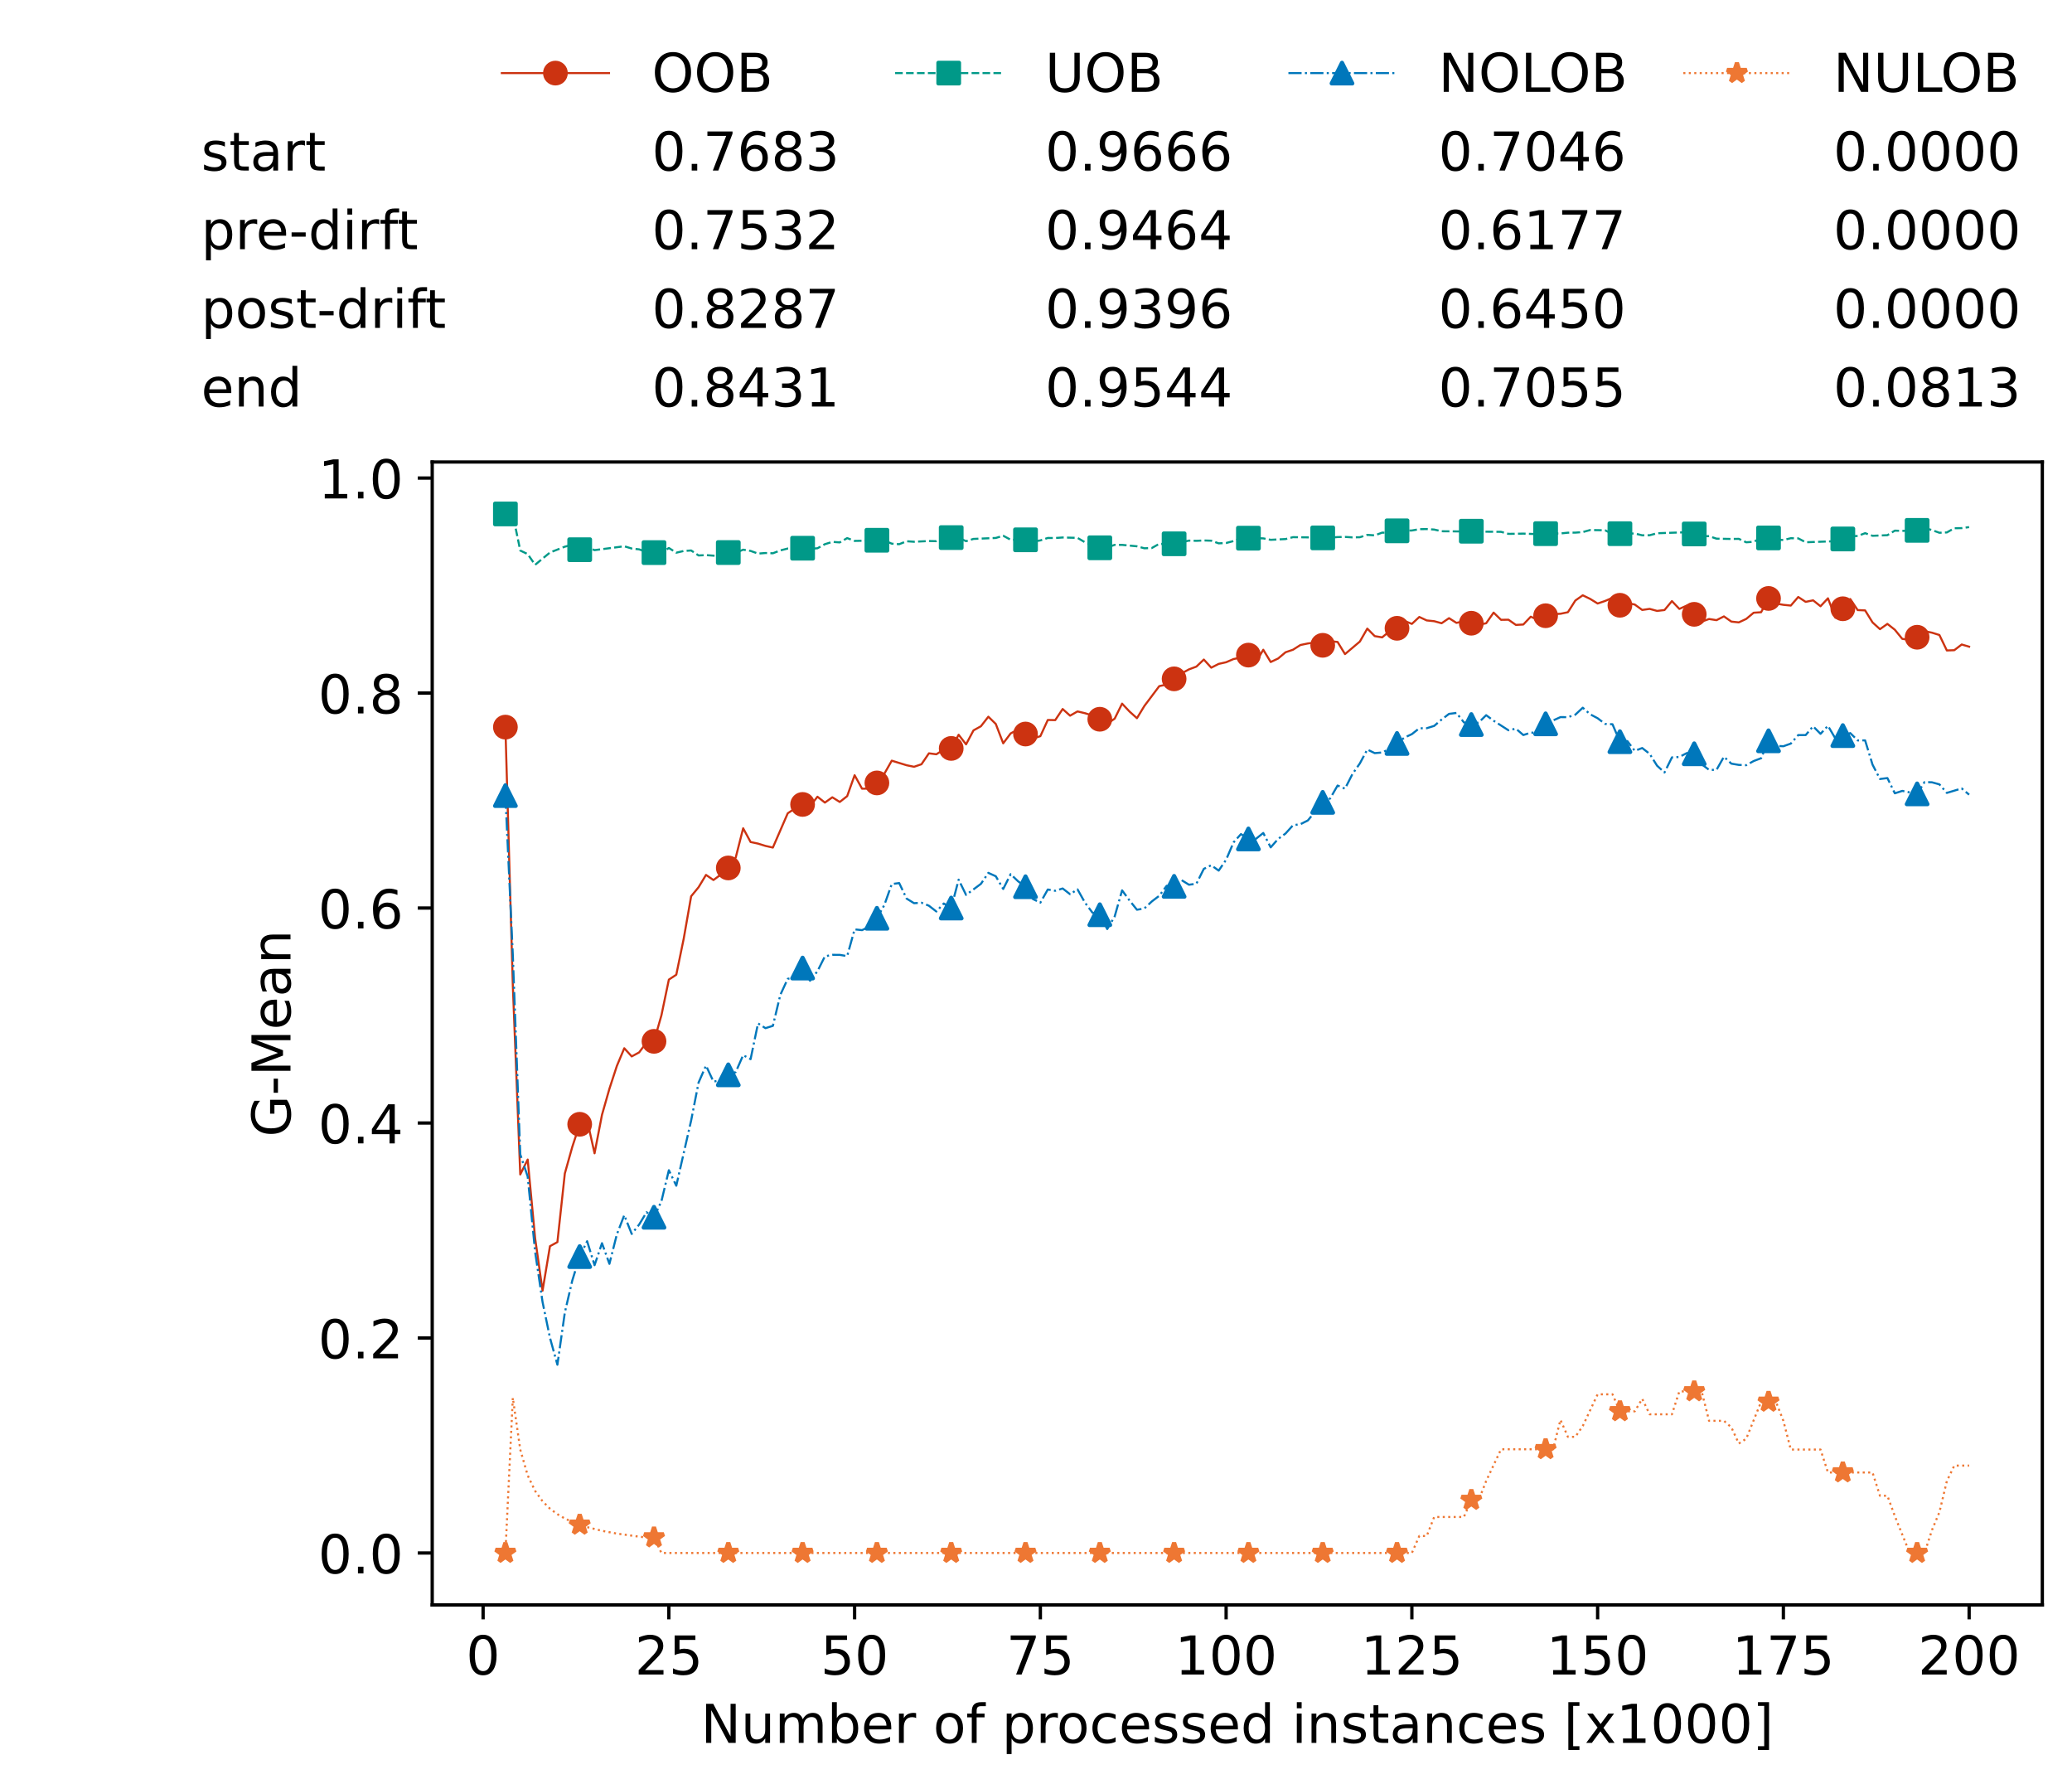<?xml version="1.0" encoding="utf-8" standalone="no"?>
<!DOCTYPE svg PUBLIC "-//W3C//DTD SVG 1.1//EN"
  "http://www.w3.org/Graphics/SVG/1.1/DTD/svg11.dtd">
<!-- Created with matplotlib (https://matplotlib.org/) -->
<svg height="432.615pt" version="1.1" viewBox="0 0 502.65 432.615" width="502.65pt" xmlns="http://www.w3.org/2000/svg" xmlns:xlink="http://www.w3.org/1999/xlink">
 <defs>
  <style type="text/css">*{stroke-linecap:butt;stroke-linejoin:round;}</style>
 </defs>
 <g id="figure_1">
  <g id="patch_1">
   <path d="M 0 432.615 
L 502.65 432.615 
L 502.65 0 
L 0 0 
z
" style="fill:#ffffff;"/>
  </g>
  <g id="axes_1">
   <g id="patch_2">
    <path d="M 104.85 389.252 
L 495.45 389.252 
L 495.45 112.052 
L 104.85 112.052 
z
" style="fill:#ffffff;"/>
   </g>
   <g id="matplotlib.axis_1">
    <g id="xtick_1">
     <g id="line2d_1">
      <defs>
       <path d="M 0 0 
L 0 3.5 
" id="m3e4ad1dd78" style="stroke:#000000;stroke-width:0.8;"/>
      </defs>
      <g>
       <use style="stroke:#000000;stroke-width:0.8;" x="117.197" xlink:href="#m3e4ad1dd78" y="389.252"/>
      </g>
     </g>
     <g id="text_1">
      <!-- 0 -->
      <g transform="translate(113.061 406.13)scale(0.13 -0.13)">
       <defs>
        <path d="M 31.781 66.406 
Q 24.172 66.406 20.328 58.906 
Q 16.5 51.422 16.5 36.375 
Q 16.5 21.391 20.328 13.891 
Q 24.172 6.391 31.781 6.391 
Q 39.453 6.391 43.281 13.891 
Q 47.125 21.391 47.125 36.375 
Q 47.125 51.422 43.281 58.906 
Q 39.453 66.406 31.781 66.406 
z
M 31.781 74.219 
Q 44.047 74.219 50.516 64.516 
Q 56.984 54.828 56.984 36.375 
Q 56.984 17.969 50.516 8.266 
Q 44.047 -1.422 31.781 -1.422 
Q 19.531 -1.422 13.062 8.266 
Q 6.594 17.969 6.594 36.375 
Q 6.594 54.828 13.062 64.516 
Q 19.531 74.219 31.781 74.219 
z
" id="DejaVuSans-48"/>
       </defs>
       <use xlink:href="#DejaVuSans-48"/>
      </g>
     </g>
    </g>
    <g id="xtick_2">
     <g id="line2d_2">
      <g>
       <use style="stroke:#000000;stroke-width:0.8;" x="162.259" xlink:href="#m3e4ad1dd78" y="389.252"/>
      </g>
     </g>
     <g id="text_2">
      <!-- 25 -->
      <g transform="translate(153.988 406.13)scale(0.13 -0.13)">
       <defs>
        <path d="M 19.188 8.297 
L 53.609 8.297 
L 53.609 0 
L 7.328 0 
L 7.328 8.297 
Q 12.938 14.109 22.625 23.891 
Q 32.328 33.688 34.812 36.531 
Q 39.547 41.844 41.422 45.531 
Q 43.312 49.219 43.312 52.781 
Q 43.312 58.594 39.234 62.25 
Q 35.156 65.922 28.609 65.922 
Q 23.969 65.922 18.812 64.312 
Q 13.672 62.703 7.812 59.422 
L 7.812 69.391 
Q 13.766 71.781 18.938 73 
Q 24.125 74.219 28.422 74.219 
Q 39.75 74.219 46.484 68.547 
Q 53.219 62.891 53.219 53.422 
Q 53.219 48.922 51.531 44.891 
Q 49.859 40.875 45.406 35.406 
Q 44.188 33.984 37.641 27.219 
Q 31.109 20.453 19.188 8.297 
z
" id="DejaVuSans-50"/>
        <path d="M 10.797 72.906 
L 49.516 72.906 
L 49.516 64.594 
L 19.828 64.594 
L 19.828 46.734 
Q 21.969 47.469 24.109 47.828 
Q 26.266 48.188 28.422 48.188 
Q 40.625 48.188 47.75 41.5 
Q 54.891 34.812 54.891 23.391 
Q 54.891 11.625 47.562 5.094 
Q 40.234 -1.422 26.906 -1.422 
Q 22.312 -1.422 17.547 -0.641 
Q 12.797 0.141 7.719 1.703 
L 7.719 11.625 
Q 12.109 9.234 16.797 8.062 
Q 21.484 6.891 26.703 6.891 
Q 35.156 6.891 40.078 11.328 
Q 45.016 15.766 45.016 23.391 
Q 45.016 31 40.078 35.438 
Q 35.156 39.891 26.703 39.891 
Q 22.75 39.891 18.812 39.016 
Q 14.891 38.141 10.797 36.281 
z
" id="DejaVuSans-53"/>
       </defs>
       <use xlink:href="#DejaVuSans-50"/>
       <use x="63.623" xlink:href="#DejaVuSans-53"/>
      </g>
     </g>
    </g>
    <g id="xtick_3">
     <g id="line2d_3">
      <g>
       <use style="stroke:#000000;stroke-width:0.8;" x="207.322" xlink:href="#m3e4ad1dd78" y="389.252"/>
      </g>
     </g>
     <g id="text_3">
      <!-- 50 -->
      <g transform="translate(199.05 406.13)scale(0.13 -0.13)">
       <use xlink:href="#DejaVuSans-53"/>
       <use x="63.623" xlink:href="#DejaVuSans-48"/>
      </g>
     </g>
    </g>
    <g id="xtick_4">
     <g id="line2d_4">
      <g>
       <use style="stroke:#000000;stroke-width:0.8;" x="252.384" xlink:href="#m3e4ad1dd78" y="389.252"/>
      </g>
     </g>
     <g id="text_4">
      <!-- 75 -->
      <g transform="translate(244.113 406.13)scale(0.13 -0.13)">
       <defs>
        <path d="M 8.203 72.906 
L 55.078 72.906 
L 55.078 68.703 
L 28.609 0 
L 18.312 0 
L 43.219 64.594 
L 8.203 64.594 
z
" id="DejaVuSans-55"/>
       </defs>
       <use xlink:href="#DejaVuSans-55"/>
       <use x="63.623" xlink:href="#DejaVuSans-53"/>
      </g>
     </g>
    </g>
    <g id="xtick_5">
     <g id="line2d_5">
      <g>
       <use style="stroke:#000000;stroke-width:0.8;" x="297.446" xlink:href="#m3e4ad1dd78" y="389.252"/>
      </g>
     </g>
     <g id="text_5">
      <!-- 100 -->
      <g transform="translate(285.039 406.13)scale(0.13 -0.13)">
       <defs>
        <path d="M 12.406 8.297 
L 28.516 8.297 
L 28.516 63.922 
L 10.984 60.406 
L 10.984 69.391 
L 28.422 72.906 
L 38.281 72.906 
L 38.281 8.297 
L 54.391 8.297 
L 54.391 0 
L 12.406 0 
z
" id="DejaVuSans-49"/>
       </defs>
       <use xlink:href="#DejaVuSans-49"/>
       <use x="63.623" xlink:href="#DejaVuSans-48"/>
       <use x="127.246" xlink:href="#DejaVuSans-48"/>
      </g>
     </g>
    </g>
    <g id="xtick_6">
     <g id="line2d_6">
      <g>
       <use style="stroke:#000000;stroke-width:0.8;" x="342.509" xlink:href="#m3e4ad1dd78" y="389.252"/>
      </g>
     </g>
     <g id="text_6">
      <!-- 125 -->
      <g transform="translate(330.102 406.13)scale(0.13 -0.13)">
       <use xlink:href="#DejaVuSans-49"/>
       <use x="63.623" xlink:href="#DejaVuSans-50"/>
       <use x="127.246" xlink:href="#DejaVuSans-53"/>
      </g>
     </g>
    </g>
    <g id="xtick_7">
     <g id="line2d_7">
      <g>
       <use style="stroke:#000000;stroke-width:0.8;" x="387.571" xlink:href="#m3e4ad1dd78" y="389.252"/>
      </g>
     </g>
     <g id="text_7">
      <!-- 150 -->
      <g transform="translate(375.164 406.13)scale(0.13 -0.13)">
       <use xlink:href="#DejaVuSans-49"/>
       <use x="63.623" xlink:href="#DejaVuSans-53"/>
       <use x="127.246" xlink:href="#DejaVuSans-48"/>
      </g>
     </g>
    </g>
    <g id="xtick_8">
     <g id="line2d_8">
      <g>
       <use style="stroke:#000000;stroke-width:0.8;" x="432.633" xlink:href="#m3e4ad1dd78" y="389.252"/>
      </g>
     </g>
     <g id="text_8">
      <!-- 175 -->
      <g transform="translate(420.226 406.13)scale(0.13 -0.13)">
       <use xlink:href="#DejaVuSans-49"/>
       <use x="63.623" xlink:href="#DejaVuSans-55"/>
       <use x="127.246" xlink:href="#DejaVuSans-53"/>
      </g>
     </g>
    </g>
    <g id="xtick_9">
     <g id="line2d_9">
      <g>
       <use style="stroke:#000000;stroke-width:0.8;" x="477.695" xlink:href="#m3e4ad1dd78" y="389.252"/>
      </g>
     </g>
     <g id="text_9">
      <!-- 200 -->
      <g transform="translate(465.289 406.13)scale(0.13 -0.13)">
       <use xlink:href="#DejaVuSans-50"/>
       <use x="63.623" xlink:href="#DejaVuSans-48"/>
       <use x="127.246" xlink:href="#DejaVuSans-48"/>
      </g>
     </g>
    </g>
    <g id="text_10">
     <!-- Number of processed instances [x1000] -->
     <g transform="translate(170.025 422.711)scale(0.13 -0.13)">
      <defs>
       <path d="M 9.812 72.906 
L 23.094 72.906 
L 55.422 11.922 
L 55.422 72.906 
L 64.984 72.906 
L 64.984 0 
L 51.703 0 
L 19.391 60.984 
L 19.391 0 
L 9.812 0 
z
" id="DejaVuSans-78"/>
       <path d="M 8.5 21.578 
L 8.5 54.688 
L 17.484 54.688 
L 17.484 21.922 
Q 17.484 14.156 20.5 10.266 
Q 23.531 6.391 29.594 6.391 
Q 36.859 6.391 41.078 11.031 
Q 45.312 15.672 45.312 23.688 
L 45.312 54.688 
L 54.297 54.688 
L 54.297 0 
L 45.312 0 
L 45.312 8.406 
Q 42.047 3.422 37.719 1 
Q 33.406 -1.422 27.688 -1.422 
Q 18.266 -1.422 13.375 4.438 
Q 8.5 10.297 8.5 21.578 
z
M 31.109 56 
z
" id="DejaVuSans-117"/>
       <path d="M 52 44.188 
Q 55.375 50.25 60.062 53.125 
Q 64.75 56 71.094 56 
Q 79.641 56 84.281 50.016 
Q 88.922 44.047 88.922 33.016 
L 88.922 0 
L 79.891 0 
L 79.891 32.719 
Q 79.891 40.578 77.094 44.375 
Q 74.312 48.188 68.609 48.188 
Q 61.625 48.188 57.562 43.547 
Q 53.516 38.922 53.516 30.906 
L 53.516 0 
L 44.484 0 
L 44.484 32.719 
Q 44.484 40.625 41.703 44.406 
Q 38.922 48.188 33.109 48.188 
Q 26.219 48.188 22.156 43.531 
Q 18.109 38.875 18.109 30.906 
L 18.109 0 
L 9.078 0 
L 9.078 54.688 
L 18.109 54.688 
L 18.109 46.188 
Q 21.188 51.219 25.484 53.609 
Q 29.781 56 35.688 56 
Q 41.656 56 45.828 52.969 
Q 50 49.953 52 44.188 
z
" id="DejaVuSans-109"/>
       <path d="M 48.688 27.297 
Q 48.688 37.203 44.609 42.844 
Q 40.531 48.484 33.406 48.484 
Q 26.266 48.484 22.188 42.844 
Q 18.109 37.203 18.109 27.297 
Q 18.109 17.391 22.188 11.75 
Q 26.266 6.109 33.406 6.109 
Q 40.531 6.109 44.609 11.75 
Q 48.688 17.391 48.688 27.297 
z
M 18.109 46.391 
Q 20.953 51.266 25.266 53.625 
Q 29.594 56 35.594 56 
Q 45.562 56 51.781 48.094 
Q 58.016 40.188 58.016 27.297 
Q 58.016 14.406 51.781 6.484 
Q 45.562 -1.422 35.594 -1.422 
Q 29.594 -1.422 25.266 0.953 
Q 20.953 3.328 18.109 8.203 
L 18.109 0 
L 9.078 0 
L 9.078 75.984 
L 18.109 75.984 
z
" id="DejaVuSans-98"/>
       <path d="M 56.203 29.594 
L 56.203 25.203 
L 14.891 25.203 
Q 15.484 15.922 20.484 11.062 
Q 25.484 6.203 34.422 6.203 
Q 39.594 6.203 44.453 7.469 
Q 49.312 8.734 54.109 11.281 
L 54.109 2.781 
Q 49.266 0.734 44.188 -0.344 
Q 39.109 -1.422 33.891 -1.422 
Q 20.797 -1.422 13.156 6.188 
Q 5.516 13.812 5.516 26.812 
Q 5.516 40.234 12.766 48.109 
Q 20.016 56 32.328 56 
Q 43.359 56 49.781 48.891 
Q 56.203 41.797 56.203 29.594 
z
M 47.219 32.234 
Q 47.125 39.594 43.094 43.984 
Q 39.062 48.391 32.422 48.391 
Q 24.906 48.391 20.391 44.141 
Q 15.875 39.891 15.188 32.172 
z
" id="DejaVuSans-101"/>
       <path d="M 41.109 46.297 
Q 39.594 47.172 37.812 47.578 
Q 36.031 48 33.891 48 
Q 26.266 48 22.188 43.047 
Q 18.109 38.094 18.109 28.812 
L 18.109 0 
L 9.078 0 
L 9.078 54.688 
L 18.109 54.688 
L 18.109 46.188 
Q 20.953 51.172 25.484 53.578 
Q 30.031 56 36.531 56 
Q 37.453 56 38.578 55.875 
Q 39.703 55.766 41.062 55.516 
z
" id="DejaVuSans-114"/>
       <path id="DejaVuSans-32"/>
       <path d="M 30.609 48.391 
Q 23.391 48.391 19.188 42.75 
Q 14.984 37.109 14.984 27.297 
Q 14.984 17.484 19.156 11.844 
Q 23.344 6.203 30.609 6.203 
Q 37.797 6.203 41.984 11.859 
Q 46.188 17.531 46.188 27.297 
Q 46.188 37.016 41.984 42.703 
Q 37.797 48.391 30.609 48.391 
z
M 30.609 56 
Q 42.328 56 49.016 48.375 
Q 55.719 40.766 55.719 27.297 
Q 55.719 13.875 49.016 6.219 
Q 42.328 -1.422 30.609 -1.422 
Q 18.844 -1.422 12.172 6.219 
Q 5.516 13.875 5.516 27.297 
Q 5.516 40.766 12.172 48.375 
Q 18.844 56 30.609 56 
z
" id="DejaVuSans-111"/>
       <path d="M 37.109 75.984 
L 37.109 68.5 
L 28.516 68.5 
Q 23.688 68.5 21.797 66.547 
Q 19.922 64.594 19.922 59.516 
L 19.922 54.688 
L 34.719 54.688 
L 34.719 47.703 
L 19.922 47.703 
L 19.922 0 
L 10.891 0 
L 10.891 47.703 
L 2.297 47.703 
L 2.297 54.688 
L 10.891 54.688 
L 10.891 58.5 
Q 10.891 67.625 15.141 71.797 
Q 19.391 75.984 28.609 75.984 
z
" id="DejaVuSans-102"/>
       <path d="M 18.109 8.203 
L 18.109 -20.797 
L 9.078 -20.797 
L 9.078 54.688 
L 18.109 54.688 
L 18.109 46.391 
Q 20.953 51.266 25.266 53.625 
Q 29.594 56 35.594 56 
Q 45.562 56 51.781 48.094 
Q 58.016 40.188 58.016 27.297 
Q 58.016 14.406 51.781 6.484 
Q 45.562 -1.422 35.594 -1.422 
Q 29.594 -1.422 25.266 0.953 
Q 20.953 3.328 18.109 8.203 
z
M 48.688 27.297 
Q 48.688 37.203 44.609 42.844 
Q 40.531 48.484 33.406 48.484 
Q 26.266 48.484 22.188 42.844 
Q 18.109 37.203 18.109 27.297 
Q 18.109 17.391 22.188 11.75 
Q 26.266 6.109 33.406 6.109 
Q 40.531 6.109 44.609 11.75 
Q 48.688 17.391 48.688 27.297 
z
" id="DejaVuSans-112"/>
       <path d="M 48.781 52.594 
L 48.781 44.188 
Q 44.969 46.297 41.141 47.344 
Q 37.312 48.391 33.406 48.391 
Q 24.656 48.391 19.812 42.844 
Q 14.984 37.312 14.984 27.297 
Q 14.984 17.281 19.812 11.734 
Q 24.656 6.203 33.406 6.203 
Q 37.312 6.203 41.141 7.25 
Q 44.969 8.297 48.781 10.406 
L 48.781 2.094 
Q 45.016 0.344 40.984 -0.531 
Q 36.969 -1.422 32.422 -1.422 
Q 20.062 -1.422 12.781 6.344 
Q 5.516 14.109 5.516 27.297 
Q 5.516 40.672 12.859 48.328 
Q 20.219 56 33.016 56 
Q 37.156 56 41.109 55.141 
Q 45.062 54.297 48.781 52.594 
z
" id="DejaVuSans-99"/>
       <path d="M 44.281 53.078 
L 44.281 44.578 
Q 40.484 46.531 36.375 47.5 
Q 32.281 48.484 27.875 48.484 
Q 21.188 48.484 17.844 46.438 
Q 14.5 44.391 14.5 40.281 
Q 14.5 37.156 16.891 35.375 
Q 19.281 33.594 26.516 31.984 
L 29.594 31.297 
Q 39.156 29.25 43.188 25.516 
Q 47.219 21.781 47.219 15.094 
Q 47.219 7.469 41.188 3.016 
Q 35.156 -1.422 24.609 -1.422 
Q 20.219 -1.422 15.453 -0.562 
Q 10.688 0.297 5.422 2 
L 5.422 11.281 
Q 10.406 8.688 15.234 7.391 
Q 20.062 6.109 24.812 6.109 
Q 31.156 6.109 34.562 8.281 
Q 37.984 10.453 37.984 14.406 
Q 37.984 18.062 35.516 20.016 
Q 33.062 21.969 24.703 23.781 
L 21.578 24.516 
Q 13.234 26.266 9.516 29.906 
Q 5.812 33.547 5.812 39.891 
Q 5.812 47.609 11.281 51.797 
Q 16.75 56 26.812 56 
Q 31.781 56 36.172 55.266 
Q 40.578 54.547 44.281 53.078 
z
" id="DejaVuSans-115"/>
       <path d="M 45.406 46.391 
L 45.406 75.984 
L 54.391 75.984 
L 54.391 0 
L 45.406 0 
L 45.406 8.203 
Q 42.578 3.328 38.25 0.953 
Q 33.938 -1.422 27.875 -1.422 
Q 17.969 -1.422 11.734 6.484 
Q 5.516 14.406 5.516 27.297 
Q 5.516 40.188 11.734 48.094 
Q 17.969 56 27.875 56 
Q 33.938 56 38.25 53.625 
Q 42.578 51.266 45.406 46.391 
z
M 14.797 27.297 
Q 14.797 17.391 18.875 11.75 
Q 22.953 6.109 30.078 6.109 
Q 37.203 6.109 41.297 11.75 
Q 45.406 17.391 45.406 27.297 
Q 45.406 37.203 41.297 42.844 
Q 37.203 48.484 30.078 48.484 
Q 22.953 48.484 18.875 42.844 
Q 14.797 37.203 14.797 27.297 
z
" id="DejaVuSans-100"/>
       <path d="M 9.422 54.688 
L 18.406 54.688 
L 18.406 0 
L 9.422 0 
z
M 9.422 75.984 
L 18.406 75.984 
L 18.406 64.594 
L 9.422 64.594 
z
" id="DejaVuSans-105"/>
       <path d="M 54.891 33.016 
L 54.891 0 
L 45.906 0 
L 45.906 32.719 
Q 45.906 40.484 42.875 44.328 
Q 39.844 48.188 33.797 48.188 
Q 26.516 48.188 22.312 43.547 
Q 18.109 38.922 18.109 30.906 
L 18.109 0 
L 9.078 0 
L 9.078 54.688 
L 18.109 54.688 
L 18.109 46.188 
Q 21.344 51.125 25.703 53.562 
Q 30.078 56 35.797 56 
Q 45.219 56 50.047 50.172 
Q 54.891 44.344 54.891 33.016 
z
" id="DejaVuSans-110"/>
       <path d="M 18.312 70.219 
L 18.312 54.688 
L 36.812 54.688 
L 36.812 47.703 
L 18.312 47.703 
L 18.312 18.016 
Q 18.312 11.328 20.141 9.422 
Q 21.969 7.516 27.594 7.516 
L 36.812 7.516 
L 36.812 0 
L 27.594 0 
Q 17.188 0 13.234 3.875 
Q 9.281 7.766 9.281 18.016 
L 9.281 47.703 
L 2.688 47.703 
L 2.688 54.688 
L 9.281 54.688 
L 9.281 70.219 
z
" id="DejaVuSans-116"/>
       <path d="M 34.281 27.484 
Q 23.391 27.484 19.188 25 
Q 14.984 22.516 14.984 16.5 
Q 14.984 11.719 18.141 8.906 
Q 21.297 6.109 26.703 6.109 
Q 34.188 6.109 38.703 11.406 
Q 43.219 16.703 43.219 25.484 
L 43.219 27.484 
z
M 52.203 31.203 
L 52.203 0 
L 43.219 0 
L 43.219 8.297 
Q 40.141 3.328 35.547 0.953 
Q 30.953 -1.422 24.312 -1.422 
Q 15.922 -1.422 10.953 3.297 
Q 6 8.016 6 15.922 
Q 6 25.141 12.172 29.828 
Q 18.359 34.516 30.609 34.516 
L 43.219 34.516 
L 43.219 35.406 
Q 43.219 41.609 39.141 45 
Q 35.062 48.391 27.688 48.391 
Q 23 48.391 18.547 47.266 
Q 14.109 46.141 10.016 43.891 
L 10.016 52.203 
Q 14.938 54.109 19.578 55.047 
Q 24.219 56 28.609 56 
Q 40.484 56 46.344 49.844 
Q 52.203 43.703 52.203 31.203 
z
" id="DejaVuSans-97"/>
       <path d="M 8.594 75.984 
L 29.297 75.984 
L 29.297 69 
L 17.578 69 
L 17.578 -6.203 
L 29.297 -6.203 
L 29.297 -13.188 
L 8.594 -13.188 
z
" id="DejaVuSans-91"/>
       <path d="M 54.891 54.688 
L 35.109 28.078 
L 55.906 0 
L 45.312 0 
L 29.391 21.484 
L 13.484 0 
L 2.875 0 
L 24.125 28.609 
L 4.688 54.688 
L 15.281 54.688 
L 29.781 35.203 
L 44.281 54.688 
z
" id="DejaVuSans-120"/>
       <path d="M 30.422 75.984 
L 30.422 -13.188 
L 9.719 -13.188 
L 9.719 -6.203 
L 21.391 -6.203 
L 21.391 69 
L 9.719 69 
L 9.719 75.984 
z
" id="DejaVuSans-93"/>
      </defs>
      <use xlink:href="#DejaVuSans-78"/>
      <use x="74.805" xlink:href="#DejaVuSans-117"/>
      <use x="138.184" xlink:href="#DejaVuSans-109"/>
      <use x="235.596" xlink:href="#DejaVuSans-98"/>
      <use x="299.072" xlink:href="#DejaVuSans-101"/>
      <use x="360.596" xlink:href="#DejaVuSans-114"/>
      <use x="401.709" xlink:href="#DejaVuSans-32"/>
      <use x="433.496" xlink:href="#DejaVuSans-111"/>
      <use x="494.678" xlink:href="#DejaVuSans-102"/>
      <use x="529.883" xlink:href="#DejaVuSans-32"/>
      <use x="561.67" xlink:href="#DejaVuSans-112"/>
      <use x="625.146" xlink:href="#DejaVuSans-114"/>
      <use x="664.01" xlink:href="#DejaVuSans-111"/>
      <use x="725.191" xlink:href="#DejaVuSans-99"/>
      <use x="780.172" xlink:href="#DejaVuSans-101"/>
      <use x="841.695" xlink:href="#DejaVuSans-115"/>
      <use x="893.795" xlink:href="#DejaVuSans-115"/>
      <use x="945.895" xlink:href="#DejaVuSans-101"/>
      <use x="1007.418" xlink:href="#DejaVuSans-100"/>
      <use x="1070.895" xlink:href="#DejaVuSans-32"/>
      <use x="1102.682" xlink:href="#DejaVuSans-105"/>
      <use x="1130.465" xlink:href="#DejaVuSans-110"/>
      <use x="1193.844" xlink:href="#DejaVuSans-115"/>
      <use x="1245.943" xlink:href="#DejaVuSans-116"/>
      <use x="1285.152" xlink:href="#DejaVuSans-97"/>
      <use x="1346.432" xlink:href="#DejaVuSans-110"/>
      <use x="1409.811" xlink:href="#DejaVuSans-99"/>
      <use x="1464.791" xlink:href="#DejaVuSans-101"/>
      <use x="1526.314" xlink:href="#DejaVuSans-115"/>
      <use x="1578.414" xlink:href="#DejaVuSans-32"/>
      <use x="1610.201" xlink:href="#DejaVuSans-91"/>
      <use x="1649.215" xlink:href="#DejaVuSans-120"/>
      <use x="1708.395" xlink:href="#DejaVuSans-49"/>
      <use x="1772.018" xlink:href="#DejaVuSans-48"/>
      <use x="1835.641" xlink:href="#DejaVuSans-48"/>
      <use x="1899.264" xlink:href="#DejaVuSans-48"/>
      <use x="1962.887" xlink:href="#DejaVuSans-93"/>
     </g>
    </g>
   </g>
   <g id="matplotlib.axis_2">
    <g id="ytick_1">
     <g id="line2d_10">
      <defs>
       <path d="M 0 0 
L -3.5 0 
" id="m7b55897615" style="stroke:#000000;stroke-width:0.8;"/>
      </defs>
      <g>
       <use style="stroke:#000000;stroke-width:0.8;" x="104.85" xlink:href="#m7b55897615" y="376.652"/>
      </g>
     </g>
     <g id="text_11">
      <!-- 0.0 -->
      <g transform="translate(77.176 381.591)scale(0.13 -0.13)">
       <defs>
        <path d="M 10.688 12.406 
L 21 12.406 
L 21 0 
L 10.688 0 
z
" id="DejaVuSans-46"/>
       </defs>
       <use xlink:href="#DejaVuSans-48"/>
       <use x="63.623" xlink:href="#DejaVuSans-46"/>
       <use x="95.41" xlink:href="#DejaVuSans-48"/>
      </g>
     </g>
    </g>
    <g id="ytick_2">
     <g id="line2d_11">
      <g>
       <use style="stroke:#000000;stroke-width:0.8;" x="104.85" xlink:href="#m7b55897615" y="324.511"/>
      </g>
     </g>
     <g id="text_12">
      <!-- 0.2 -->
      <g transform="translate(77.176 329.45)scale(0.13 -0.13)">
       <use xlink:href="#DejaVuSans-48"/>
       <use x="63.623" xlink:href="#DejaVuSans-46"/>
       <use x="95.41" xlink:href="#DejaVuSans-50"/>
      </g>
     </g>
    </g>
    <g id="ytick_3">
     <g id="line2d_12">
      <g>
       <use style="stroke:#000000;stroke-width:0.8;" x="104.85" xlink:href="#m7b55897615" y="272.37"/>
      </g>
     </g>
     <g id="text_13">
      <!-- 0.4 -->
      <g transform="translate(77.176 277.309)scale(0.13 -0.13)">
       <defs>
        <path d="M 37.797 64.312 
L 12.891 25.391 
L 37.797 25.391 
z
M 35.203 72.906 
L 47.609 72.906 
L 47.609 25.391 
L 58.016 25.391 
L 58.016 17.188 
L 47.609 17.188 
L 47.609 0 
L 37.797 0 
L 37.797 17.188 
L 4.891 17.188 
L 4.891 26.703 
z
" id="DejaVuSans-52"/>
       </defs>
       <use xlink:href="#DejaVuSans-48"/>
       <use x="63.623" xlink:href="#DejaVuSans-46"/>
       <use x="95.41" xlink:href="#DejaVuSans-52"/>
      </g>
     </g>
    </g>
    <g id="ytick_4">
     <g id="line2d_13">
      <g>
       <use style="stroke:#000000;stroke-width:0.8;" x="104.85" xlink:href="#m7b55897615" y="220.23"/>
      </g>
     </g>
     <g id="text_14">
      <!-- 0.6 -->
      <g transform="translate(77.176 225.169)scale(0.13 -0.13)">
       <defs>
        <path d="M 33.016 40.375 
Q 26.375 40.375 22.484 35.828 
Q 18.609 31.297 18.609 23.391 
Q 18.609 15.531 22.484 10.953 
Q 26.375 6.391 33.016 6.391 
Q 39.656 6.391 43.531 10.953 
Q 47.406 15.531 47.406 23.391 
Q 47.406 31.297 43.531 35.828 
Q 39.656 40.375 33.016 40.375 
z
M 52.594 71.297 
L 52.594 62.312 
Q 48.875 64.062 45.094 64.984 
Q 41.312 65.922 37.594 65.922 
Q 27.828 65.922 22.672 59.328 
Q 17.531 52.734 16.797 39.406 
Q 19.672 43.656 24.016 45.922 
Q 28.375 48.188 33.594 48.188 
Q 44.578 48.188 50.953 41.516 
Q 57.328 34.859 57.328 23.391 
Q 57.328 12.156 50.688 5.359 
Q 44.047 -1.422 33.016 -1.422 
Q 20.359 -1.422 13.672 8.266 
Q 6.984 17.969 6.984 36.375 
Q 6.984 53.656 15.188 63.938 
Q 23.391 74.219 37.203 74.219 
Q 40.922 74.219 44.703 73.484 
Q 48.484 72.75 52.594 71.297 
z
" id="DejaVuSans-54"/>
       </defs>
       <use xlink:href="#DejaVuSans-48"/>
       <use x="63.623" xlink:href="#DejaVuSans-46"/>
       <use x="95.41" xlink:href="#DejaVuSans-54"/>
      </g>
     </g>
    </g>
    <g id="ytick_5">
     <g id="line2d_14">
      <g>
       <use style="stroke:#000000;stroke-width:0.8;" x="104.85" xlink:href="#m7b55897615" y="168.089"/>
      </g>
     </g>
     <g id="text_15">
      <!-- 0.8 -->
      <g transform="translate(77.176 173.028)scale(0.13 -0.13)">
       <defs>
        <path d="M 31.781 34.625 
Q 24.75 34.625 20.719 30.859 
Q 16.703 27.094 16.703 20.516 
Q 16.703 13.922 20.719 10.156 
Q 24.75 6.391 31.781 6.391 
Q 38.812 6.391 42.859 10.172 
Q 46.922 13.969 46.922 20.516 
Q 46.922 27.094 42.891 30.859 
Q 38.875 34.625 31.781 34.625 
z
M 21.922 38.812 
Q 15.578 40.375 12.031 44.719 
Q 8.5 49.078 8.5 55.328 
Q 8.5 64.062 14.719 69.141 
Q 20.953 74.219 31.781 74.219 
Q 42.672 74.219 48.875 69.141 
Q 55.078 64.062 55.078 55.328 
Q 55.078 49.078 51.531 44.719 
Q 48 40.375 41.703 38.812 
Q 48.828 37.156 52.797 32.312 
Q 56.781 27.484 56.781 20.516 
Q 56.781 9.906 50.312 4.234 
Q 43.844 -1.422 31.781 -1.422 
Q 19.734 -1.422 13.25 4.234 
Q 6.781 9.906 6.781 20.516 
Q 6.781 27.484 10.781 32.312 
Q 14.797 37.156 21.922 38.812 
z
M 18.312 54.391 
Q 18.312 48.734 21.844 45.562 
Q 25.391 42.391 31.781 42.391 
Q 38.141 42.391 41.719 45.562 
Q 45.312 48.734 45.312 54.391 
Q 45.312 60.062 41.719 63.234 
Q 38.141 66.406 31.781 66.406 
Q 25.391 66.406 21.844 63.234 
Q 18.312 60.062 18.312 54.391 
z
" id="DejaVuSans-56"/>
       </defs>
       <use xlink:href="#DejaVuSans-48"/>
       <use x="63.623" xlink:href="#DejaVuSans-46"/>
       <use x="95.41" xlink:href="#DejaVuSans-56"/>
      </g>
     </g>
    </g>
    <g id="ytick_6">
     <g id="line2d_15">
      <g>
       <use style="stroke:#000000;stroke-width:0.8;" x="104.85" xlink:href="#m7b55897615" y="115.948"/>
      </g>
     </g>
     <g id="text_16">
      <!-- 1.0 -->
      <g transform="translate(77.176 120.887)scale(0.13 -0.13)">
       <use xlink:href="#DejaVuSans-49"/>
       <use x="63.623" xlink:href="#DejaVuSans-46"/>
       <use x="95.41" xlink:href="#DejaVuSans-48"/>
      </g>
     </g>
    </g>
    <g id="text_17">
     <!-- G-Mean -->
     <g transform="translate(70.472 275.744)rotate(-90)scale(0.13 -0.13)">
      <defs>
       <path d="M 59.516 10.406 
L 59.516 29.984 
L 43.406 29.984 
L 43.406 38.094 
L 69.281 38.094 
L 69.281 6.781 
Q 63.578 2.734 56.688 0.656 
Q 49.812 -1.422 42 -1.422 
Q 24.906 -1.422 15.25 8.562 
Q 5.609 18.562 5.609 36.375 
Q 5.609 54.25 15.25 64.234 
Q 24.906 74.219 42 74.219 
Q 49.125 74.219 55.547 72.453 
Q 61.969 70.703 67.391 67.281 
L 67.391 56.781 
Q 61.922 61.422 55.766 63.766 
Q 49.609 66.109 42.828 66.109 
Q 29.438 66.109 22.719 58.641 
Q 16.016 51.172 16.016 36.375 
Q 16.016 21.625 22.719 14.156 
Q 29.438 6.688 42.828 6.688 
Q 48.047 6.688 52.141 7.594 
Q 56.25 8.5 59.516 10.406 
z
" id="DejaVuSans-71"/>
       <path d="M 4.891 31.391 
L 31.203 31.391 
L 31.203 23.391 
L 4.891 23.391 
z
" id="DejaVuSans-45"/>
       <path d="M 9.812 72.906 
L 24.516 72.906 
L 43.109 23.297 
L 61.812 72.906 
L 76.516 72.906 
L 76.516 0 
L 66.891 0 
L 66.891 64.016 
L 48.094 14.016 
L 38.188 14.016 
L 19.391 64.016 
L 19.391 0 
L 9.812 0 
z
" id="DejaVuSans-77"/>
      </defs>
      <use xlink:href="#DejaVuSans-71"/>
      <use x="77.49" xlink:href="#DejaVuSans-45"/>
      <use x="113.574" xlink:href="#DejaVuSans-77"/>
      <use x="199.854" xlink:href="#DejaVuSans-101"/>
      <use x="261.377" xlink:href="#DejaVuSans-97"/>
      <use x="322.656" xlink:href="#DejaVuSans-110"/>
     </g>
    </g>
   </g>
   <g id="line2d_16"/>
   <g id="line2d_17"/>
   <g id="line2d_18"/>
   <g id="line2d_19"/>
   <g id="line2d_20"/>
   <g id="line2d_21">
    <path clip-path="url(#pd02e86b8d4)" d="M 122.605 176.35 
L 124.407 238.948 
L 126.21 284.849 
L 128.012 281.232 
L 129.815 300.316 
L 131.617 313.039 
L 133.419 302.239 
L 135.222 301.251 
L 137.024 284.606 
L 138.827 278.177 
L 140.629 272.675 
L 142.432 271.638 
L 144.234 279.716 
L 146.037 270.382 
L 147.839 264.066 
L 149.642 258.539 
L 151.444 254.235 
L 153.247 256.218 
L 155.049 255.245 
L 156.852 252.824 
L 158.654 252.56 
L 160.457 246.249 
L 162.259 237.586 
L 164.062 236.404 
L 165.864 227.656 
L 167.667 217.372 
L 169.469 215.18 
L 171.272 212.196 
L 173.074 213.436 
L 174.877 212.11 
L 176.679 210.507 
L 178.482 207.977 
L 180.284 200.888 
L 182.087 204.217 
L 183.889 204.602 
L 185.692 205.161 
L 187.494 205.563 
L 191.099 197.25 
L 192.902 196.049 
L 194.704 195.102 
L 196.507 195.536 
L 198.309 193.233 
L 200.112 194.657 
L 201.914 193.369 
L 203.717 194.506 
L 205.519 193.091 
L 207.322 188.02 
L 209.124 191.284 
L 210.927 191.261 
L 212.729 189.887 
L 214.532 187.653 
L 216.334 184.489 
L 219.939 185.599 
L 221.742 185.968 
L 223.544 185.355 
L 225.347 182.705 
L 227.149 182.941 
L 228.952 181.776 
L 230.754 181.518 
L 232.557 178.201 
L 234.359 180.53 
L 236.162 177.141 
L 237.964 176.139 
L 239.767 173.826 
L 241.569 175.582 
L 243.372 180.281 
L 245.174 177.884 
L 246.976 176.908 
L 250.581 179.139 
L 252.384 178.542 
L 254.186 174.617 
L 255.989 174.654 
L 257.791 171.962 
L 259.594 173.576 
L 261.396 172.543 
L 263.199 172.974 
L 265.001 173.527 
L 266.804 174.443 
L 268.606 175.519 
L 270.409 174.301 
L 272.211 170.655 
L 274.014 172.573 
L 275.816 174.185 
L 277.619 171.217 
L 281.224 166.414 
L 283.026 166.016 
L 286.631 163.327 
L 288.434 162.346 
L 290.236 161.675 
L 292.039 159.962 
L 293.841 161.933 
L 295.644 161.017 
L 297.446 160.615 
L 299.249 159.84 
L 301.051 159.481 
L 302.854 158.886 
L 304.656 160.634 
L 306.459 157.585 
L 308.261 160.563 
L 310.064 159.709 
L 311.866 158.196 
L 313.669 157.58 
L 315.471 156.436 
L 317.274 156.06 
L 319.076 155.828 
L 320.879 156.51 
L 322.681 155.521 
L 324.484 155.694 
L 326.286 158.64 
L 329.891 155.599 
L 331.694 152.46 
L 333.496 154.279 
L 335.299 154.585 
L 337.101 153.083 
L 338.904 152.383 
L 340.706 150.582 
L 342.509 151.315 
L 344.311 149.636 
L 346.114 150.476 
L 347.916 150.658 
L 349.719 151.159 
L 351.521 149.926 
L 353.324 151.071 
L 355.126 150.653 
L 358.731 151.538 
L 360.533 151.158 
L 362.336 148.579 
L 364.138 150.328 
L 365.941 150.299 
L 367.743 151.562 
L 369.546 151.464 
L 371.348 149.566 
L 373.151 150.369 
L 374.953 149.335 
L 376.756 148.941 
L 378.558 148.859 
L 380.361 148.485 
L 382.163 145.648 
L 383.966 144.381 
L 385.768 145.259 
L 387.571 146.372 
L 389.373 145.759 
L 391.176 144.98 
L 392.978 146.798 
L 394.781 146.243 
L 396.583 146.622 
L 398.386 147.934 
L 400.188 147.673 
L 401.991 148.166 
L 403.793 147.955 
L 405.596 145.788 
L 407.398 147.682 
L 409.201 146.873 
L 411.003 148.995 
L 412.806 150.765 
L 414.608 150.129 
L 416.411 150.41 
L 418.213 149.497 
L 420.016 150.76 
L 421.818 150.951 
L 423.621 150.108 
L 425.423 148.608 
L 427.226 148.49 
L 429.028 145.143 
L 430.831 146.38 
L 432.633 146.69 
L 434.436 146.871 
L 436.238 144.79 
L 438.041 145.971 
L 439.843 145.599 
L 441.646 147.035 
L 443.448 145.108 
L 445.251 149.806 
L 447.053 147.645 
L 448.856 145.286 
L 450.658 147.965 
L 452.461 148.041 
L 454.263 150.956 
L 456.066 152.592 
L 457.868 151.314 
L 459.671 152.734 
L 461.473 154.945 
L 463.276 155.202 
L 465.078 154.553 
L 466.881 153.072 
L 468.683 153.447 
L 470.485 154.01 
L 472.288 157.759 
L 474.09 157.694 
L 475.893 156.312 
L 477.695 156.845 
L 477.695 156.845 
" style="fill:none;stroke:#cc3311;stroke-linecap:square;stroke-width:0.5;"/>
    <defs>
     <path d="M 0 2.5 
C 0.663 2.5 1.299 2.237 1.768 1.768 
C 2.237 1.299 2.5 0.663 2.5 0 
C 2.5 -0.663 2.237 -1.299 1.768 -1.768 
C 1.299 -2.237 0.663 -2.5 0 -2.5 
C -0.663 -2.5 -1.299 -2.237 -1.768 -1.768 
C -2.237 -1.299 -2.5 -0.663 -2.5 0 
C -2.5 0.663 -2.237 1.299 -1.768 1.768 
C -1.299 2.237 -0.663 2.5 0 2.5 
z
" id="m8512e7f8e6" style="stroke:#cc3311;"/>
    </defs>
    <g clip-path="url(#pd02e86b8d4)">
     <use style="fill:#cc3311;stroke:#cc3311;" x="122.605" xlink:href="#m8512e7f8e6" y="176.35"/>
     <use style="fill:#cc3311;stroke:#cc3311;" x="140.629" xlink:href="#m8512e7f8e6" y="272.675"/>
     <use style="fill:#cc3311;stroke:#cc3311;" x="158.654" xlink:href="#m8512e7f8e6" y="252.56"/>
     <use style="fill:#cc3311;stroke:#cc3311;" x="176.679" xlink:href="#m8512e7f8e6" y="210.507"/>
     <use style="fill:#cc3311;stroke:#cc3311;" x="194.704" xlink:href="#m8512e7f8e6" y="195.102"/>
     <use style="fill:#cc3311;stroke:#cc3311;" x="212.729" xlink:href="#m8512e7f8e6" y="189.887"/>
     <use style="fill:#cc3311;stroke:#cc3311;" x="230.754" xlink:href="#m8512e7f8e6" y="181.518"/>
     <use style="fill:#cc3311;stroke:#cc3311;" x="248.779" xlink:href="#m8512e7f8e6" y="178.027"/>
     <use style="fill:#cc3311;stroke:#cc3311;" x="266.804" xlink:href="#m8512e7f8e6" y="174.443"/>
     <use style="fill:#cc3311;stroke:#cc3311;" x="284.829" xlink:href="#m8512e7f8e6" y="164.645"/>
     <use style="fill:#cc3311;stroke:#cc3311;" x="302.854" xlink:href="#m8512e7f8e6" y="158.886"/>
     <use style="fill:#cc3311;stroke:#cc3311;" x="320.879" xlink:href="#m8512e7f8e6" y="156.51"/>
     <use style="fill:#cc3311;stroke:#cc3311;" x="338.904" xlink:href="#m8512e7f8e6" y="152.383"/>
     <use style="fill:#cc3311;stroke:#cc3311;" x="356.928" xlink:href="#m8512e7f8e6" y="151.15"/>
     <use style="fill:#cc3311;stroke:#cc3311;" x="374.953" xlink:href="#m8512e7f8e6" y="149.335"/>
     <use style="fill:#cc3311;stroke:#cc3311;" x="392.978" xlink:href="#m8512e7f8e6" y="146.798"/>
     <use style="fill:#cc3311;stroke:#cc3311;" x="411.003" xlink:href="#m8512e7f8e6" y="148.995"/>
     <use style="fill:#cc3311;stroke:#cc3311;" x="429.028" xlink:href="#m8512e7f8e6" y="145.143"/>
     <use style="fill:#cc3311;stroke:#cc3311;" x="447.053" xlink:href="#m8512e7f8e6" y="147.645"/>
     <use style="fill:#cc3311;stroke:#cc3311;" x="465.078" xlink:href="#m8512e7f8e6" y="154.553"/>
    </g>
   </g>
   <g id="line2d_22"/>
   <g id="line2d_23"/>
   <g id="line2d_24"/>
   <g id="line2d_25"/>
   <g id="line2d_26">
    <path clip-path="url(#pd02e86b8d4)" d="M 122.605 124.652 
L 124.407 124.797 
L 126.21 133.523 
L 128.012 134.385 
L 129.815 136.984 
L 133.419 133.999 
L 137.024 132.59 
L 138.827 132.126 
L 140.629 133.321 
L 142.432 132.697 
L 144.234 133.425 
L 151.444 132.489 
L 153.247 133.033 
L 155.049 133.237 
L 156.852 133.873 
L 160.457 134.104 
L 162.259 132.904 
L 164.062 134.044 
L 165.864 133.632 
L 167.667 133.509 
L 169.469 134.717 
L 171.272 134.634 
L 174.877 134.897 
L 176.679 134.011 
L 178.482 134.069 
L 180.284 133.317 
L 182.087 133.615 
L 183.889 134.266 
L 185.692 134.122 
L 187.494 134.186 
L 189.297 133.497 
L 191.099 133.037 
L 194.704 132.96 
L 196.507 133.104 
L 198.309 132.973 
L 200.112 131.985 
L 201.914 131.422 
L 203.717 131.552 
L 205.519 130.508 
L 207.322 131.189 
L 209.124 131.155 
L 210.927 131.001 
L 214.532 131.073 
L 216.334 131.858 
L 218.137 131.986 
L 219.939 131.268 
L 221.742 131.394 
L 225.347 131.217 
L 227.149 131.255 
L 228.952 130.375 
L 232.557 130.429 
L 234.359 131.254 
L 236.162 130.704 
L 241.569 130.474 
L 243.372 129.935 
L 245.174 130.906 
L 248.779 130.923 
L 250.581 131.368 
L 252.384 131.067 
L 254.186 130.474 
L 255.989 130.484 
L 257.791 130.361 
L 261.396 130.451 
L 263.199 131.519 
L 266.804 132.857 
L 268.606 132.796 
L 270.409 132.144 
L 272.211 132.152 
L 275.816 132.497 
L 277.619 132.978 
L 279.421 132.913 
L 281.224 131.896 
L 283.026 131.949 
L 284.829 131.89 
L 288.434 131.115 
L 290.236 131.168 
L 292.039 131.08 
L 293.841 131.139 
L 295.644 131.78 
L 297.446 131.695 
L 299.249 131.224 
L 301.051 130.575 
L 304.656 130.512 
L 306.459 130.575 
L 308.261 130.922 
L 311.866 130.741 
L 313.669 130.281 
L 322.681 130.402 
L 324.484 130.256 
L 326.286 130.22 
L 328.089 130.331 
L 329.891 130.297 
L 331.694 129.725 
L 333.496 129.844 
L 335.299 129.184 
L 337.101 129.216 
L 338.904 128.744 
L 342.509 128.662 
L 344.311 128.343 
L 346.114 128.318 
L 347.916 128.435 
L 349.719 128.847 
L 364.138 128.989 
L 365.941 129.481 
L 369.546 129.422 
L 373.151 129.547 
L 374.953 129.426 
L 378.558 129.38 
L 380.361 129.198 
L 382.163 129.18 
L 383.966 129.045 
L 385.768 128.548 
L 389.373 128.611 
L 391.176 129.498 
L 396.583 129.384 
L 398.386 129.831 
L 400.188 129.816 
L 401.991 129.333 
L 407.398 129.144 
L 409.201 129.096 
L 411.003 129.502 
L 412.806 130.053 
L 414.608 130.031 
L 416.411 130.645 
L 420.016 130.714 
L 421.818 130.686 
L 423.621 131.523 
L 425.423 131.405 
L 427.226 130.48 
L 429.028 130.466 
L 430.831 130.872 
L 432.633 130.965 
L 434.436 130.537 
L 436.238 130.573 
L 438.041 131.519 
L 445.251 131.257 
L 447.053 130.717 
L 448.856 130.027 
L 450.658 130 
L 452.461 129.314 
L 454.263 129.949 
L 457.868 129.801 
L 459.671 128.699 
L 461.473 128.759 
L 465.078 128.631 
L 466.881 128.061 
L 468.683 128.562 
L 470.485 129.213 
L 472.288 129.134 
L 474.09 128.115 
L 475.893 128.087 
L 477.695 127.842 
L 477.695 127.842 
" style="fill:none;stroke:#009988;stroke-dasharray:1.85,0.8;stroke-dashoffset:0;stroke-width:0.5;"/>
    <defs>
     <path d="M -2.5 2.5 
L 2.5 2.5 
L 2.5 -2.5 
L -2.5 -2.5 
z
" id="mfb75308dee" style="stroke:#009988;stroke-linejoin:miter;"/>
    </defs>
    <g clip-path="url(#pd02e86b8d4)">
     <use style="fill:#009988;stroke:#009988;stroke-linejoin:miter;" x="122.605" xlink:href="#mfb75308dee" y="124.652"/>
     <use style="fill:#009988;stroke:#009988;stroke-linejoin:miter;" x="140.629" xlink:href="#mfb75308dee" y="133.321"/>
     <use style="fill:#009988;stroke:#009988;stroke-linejoin:miter;" x="158.654" xlink:href="#mfb75308dee" y="134.03"/>
     <use style="fill:#009988;stroke:#009988;stroke-linejoin:miter;" x="176.679" xlink:href="#mfb75308dee" y="134.011"/>
     <use style="fill:#009988;stroke:#009988;stroke-linejoin:miter;" x="194.704" xlink:href="#mfb75308dee" y="132.96"/>
     <use style="fill:#009988;stroke:#009988;stroke-linejoin:miter;" x="212.729" xlink:href="#mfb75308dee" y="131.033"/>
     <use style="fill:#009988;stroke:#009988;stroke-linejoin:miter;" x="230.754" xlink:href="#mfb75308dee" y="130.386"/>
     <use style="fill:#009988;stroke:#009988;stroke-linejoin:miter;" x="248.779" xlink:href="#mfb75308dee" y="130.923"/>
     <use style="fill:#009988;stroke:#009988;stroke-linejoin:miter;" x="266.804" xlink:href="#mfb75308dee" y="132.857"/>
     <use style="fill:#009988;stroke:#009988;stroke-linejoin:miter;" x="284.829" xlink:href="#mfb75308dee" y="131.89"/>
     <use style="fill:#009988;stroke:#009988;stroke-linejoin:miter;" x="302.854" xlink:href="#mfb75308dee" y="130.525"/>
     <use style="fill:#009988;stroke:#009988;stroke-linejoin:miter;" x="320.879" xlink:href="#mfb75308dee" y="130.456"/>
     <use style="fill:#009988;stroke:#009988;stroke-linejoin:miter;" x="338.904" xlink:href="#mfb75308dee" y="128.744"/>
     <use style="fill:#009988;stroke:#009988;stroke-linejoin:miter;" x="356.928" xlink:href="#mfb75308dee" y="128.836"/>
     <use style="fill:#009988;stroke:#009988;stroke-linejoin:miter;" x="374.953" xlink:href="#mfb75308dee" y="129.426"/>
     <use style="fill:#009988;stroke:#009988;stroke-linejoin:miter;" x="392.978" xlink:href="#mfb75308dee" y="129.436"/>
     <use style="fill:#009988;stroke:#009988;stroke-linejoin:miter;" x="411.003" xlink:href="#mfb75308dee" y="129.502"/>
     <use style="fill:#009988;stroke:#009988;stroke-linejoin:miter;" x="429.028" xlink:href="#mfb75308dee" y="130.466"/>
     <use style="fill:#009988;stroke:#009988;stroke-linejoin:miter;" x="447.053" xlink:href="#mfb75308dee" y="130.717"/>
     <use style="fill:#009988;stroke:#009988;stroke-linejoin:miter;" x="465.078" xlink:href="#mfb75308dee" y="128.631"/>
    </g>
   </g>
   <g id="line2d_27"/>
   <g id="line2d_28"/>
   <g id="line2d_29"/>
   <g id="line2d_30"/>
   <g id="line2d_31">
    <path clip-path="url(#pd02e86b8d4)" d="M 122.605 192.959 
L 124.407 231.644 
L 126.21 279.98 
L 128.012 285.343 
L 129.815 303.604 
L 131.617 315.779 
L 133.419 324.475 
L 135.222 330.997 
L 137.024 318.331 
L 138.827 310.583 
L 140.629 304.763 
L 142.432 301.038 
L 144.234 306.854 
L 146.037 301.516 
L 147.839 306.525 
L 149.642 299.392 
L 151.444 294.717 
L 153.247 299.269 
L 155.049 296.996 
L 156.852 294.015 
L 158.654 295.225 
L 160.457 291.334 
L 162.259 283.815 
L 164.062 287.576 
L 167.667 271.757 
L 169.469 262.554 
L 171.272 258.445 
L 173.074 262.317 
L 174.877 262.004 
L 176.679 260.68 
L 178.482 260.021 
L 180.284 255.91 
L 182.087 256.881 
L 183.889 248.204 
L 185.692 249.362 
L 187.494 248.805 
L 189.297 241.295 
L 191.099 237.392 
L 192.902 237.095 
L 194.704 234.785 
L 196.507 237.864 
L 198.309 235.553 
L 200.112 231.947 
L 201.914 231.581 
L 203.717 231.585 
L 205.519 231.892 
L 207.322 225.402 
L 209.124 225.593 
L 210.927 224.726 
L 212.729 222.716 
L 214.532 219.503 
L 216.334 214.416 
L 218.137 214.177 
L 219.939 217.942 
L 221.742 219.055 
L 223.544 218.944 
L 225.347 219.668 
L 227.149 221.069 
L 228.952 219.127 
L 230.754 220.227 
L 232.557 213.347 
L 234.359 217.044 
L 237.964 214.363 
L 239.767 211.701 
L 241.569 212.521 
L 243.372 215.606 
L 245.174 212.01 
L 246.976 213.741 
L 248.779 215.063 
L 250.581 218.05 
L 252.384 218.927 
L 254.186 215.735 
L 255.989 216.045 
L 257.791 215.485 
L 259.594 216.881 
L 261.396 215.698 
L 263.199 218.908 
L 265.001 221.331 
L 266.804 221.852 
L 268.606 225.33 
L 270.409 222.278 
L 272.211 215.938 
L 274.014 218.399 
L 275.816 220.643 
L 277.619 220.326 
L 279.421 218.633 
L 281.224 217.256 
L 283.026 214.832 
L 284.829 214.968 
L 286.631 213.459 
L 288.434 214.576 
L 290.236 214.336 
L 292.039 210.727 
L 293.841 209.846 
L 295.644 211.153 
L 297.446 208.507 
L 299.249 204.305 
L 301.051 202.296 
L 302.854 203.473 
L 304.656 203.463 
L 306.459 202.026 
L 308.261 205.518 
L 310.064 203.469 
L 311.866 202.156 
L 313.669 200.151 
L 315.471 199.893 
L 317.274 198.99 
L 320.879 194.599 
L 322.681 193.661 
L 324.484 190.52 
L 326.286 191.28 
L 328.089 187.736 
L 329.891 185.154 
L 331.694 181.783 
L 333.496 182.658 
L 335.299 182.503 
L 337.101 181.629 
L 340.706 178.896 
L 342.509 178.051 
L 344.311 176.634 
L 346.114 176.615 
L 347.916 176.057 
L 349.719 174.52 
L 351.521 173.141 
L 353.324 172.909 
L 355.126 175.192 
L 356.928 175.725 
L 358.731 175.219 
L 360.533 173.458 
L 362.336 174.8 
L 365.941 177.118 
L 367.743 176.725 
L 369.546 178.273 
L 371.348 177.691 
L 373.151 177.71 
L 374.953 175.55 
L 378.558 173.926 
L 380.361 173.939 
L 382.163 173.33 
L 383.966 171.646 
L 385.768 173.242 
L 387.571 174.197 
L 389.373 175.572 
L 391.176 175.655 
L 392.978 179.886 
L 394.781 179.739 
L 396.583 182.109 
L 398.386 181.422 
L 400.188 182.83 
L 401.991 185.706 
L 403.793 187.352 
L 405.596 183.694 
L 407.398 183.591 
L 409.201 182.649 
L 411.003 182.814 
L 412.806 185.362 
L 414.608 186.716 
L 416.411 186.721 
L 418.213 183.531 
L 420.016 185.21 
L 421.818 185.515 
L 423.621 185.586 
L 425.423 184.58 
L 427.226 183.895 
L 429.028 179.669 
L 430.831 180.9 
L 432.633 180.99 
L 434.436 180.345 
L 436.238 178.277 
L 438.041 178.277 
L 439.843 176.154 
L 441.646 177.98 
L 443.448 176.038 
L 445.251 179.115 
L 448.856 177.799 
L 450.658 179.574 
L 452.461 179.569 
L 454.263 185.455 
L 456.066 188.935 
L 457.868 188.707 
L 459.671 192.406 
L 461.473 191.821 
L 465.078 192.54 
L 466.881 189.673 
L 468.683 189.736 
L 470.485 190.238 
L 472.288 192.306 
L 475.893 191.22 
L 477.695 192.738 
L 477.695 192.738 
" style="fill:none;stroke:#0077bb;stroke-dasharray:3.2,0.8,0.5,0.8;stroke-dashoffset:0;stroke-width:0.5;"/>
    <defs>
     <path d="M 0 -2.5 
L -2.5 2.5 
L 2.5 2.5 
z
" id="m1950341d4c" style="stroke:#0077bb;stroke-linejoin:miter;"/>
    </defs>
    <g clip-path="url(#pd02e86b8d4)">
     <use style="fill:#0077bb;stroke:#0077bb;stroke-linejoin:miter;" x="122.605" xlink:href="#m1950341d4c" y="192.959"/>
     <use style="fill:#0077bb;stroke:#0077bb;stroke-linejoin:miter;" x="140.629" xlink:href="#m1950341d4c" y="304.763"/>
     <use style="fill:#0077bb;stroke:#0077bb;stroke-linejoin:miter;" x="158.654" xlink:href="#m1950341d4c" y="295.225"/>
     <use style="fill:#0077bb;stroke:#0077bb;stroke-linejoin:miter;" x="176.679" xlink:href="#m1950341d4c" y="260.68"/>
     <use style="fill:#0077bb;stroke:#0077bb;stroke-linejoin:miter;" x="194.704" xlink:href="#m1950341d4c" y="234.785"/>
     <use style="fill:#0077bb;stroke:#0077bb;stroke-linejoin:miter;" x="212.729" xlink:href="#m1950341d4c" y="222.716"/>
     <use style="fill:#0077bb;stroke:#0077bb;stroke-linejoin:miter;" x="230.754" xlink:href="#m1950341d4c" y="220.227"/>
     <use style="fill:#0077bb;stroke:#0077bb;stroke-linejoin:miter;" x="248.779" xlink:href="#m1950341d4c" y="215.063"/>
     <use style="fill:#0077bb;stroke:#0077bb;stroke-linejoin:miter;" x="266.804" xlink:href="#m1950341d4c" y="221.852"/>
     <use style="fill:#0077bb;stroke:#0077bb;stroke-linejoin:miter;" x="284.829" xlink:href="#m1950341d4c" y="214.968"/>
     <use style="fill:#0077bb;stroke:#0077bb;stroke-linejoin:miter;" x="302.854" xlink:href="#m1950341d4c" y="203.473"/>
     <use style="fill:#0077bb;stroke:#0077bb;stroke-linejoin:miter;" x="320.879" xlink:href="#m1950341d4c" y="194.599"/>
     <use style="fill:#0077bb;stroke:#0077bb;stroke-linejoin:miter;" x="338.904" xlink:href="#m1950341d4c" y="180.311"/>
     <use style="fill:#0077bb;stroke:#0077bb;stroke-linejoin:miter;" x="356.928" xlink:href="#m1950341d4c" y="175.725"/>
     <use style="fill:#0077bb;stroke:#0077bb;stroke-linejoin:miter;" x="374.953" xlink:href="#m1950341d4c" y="175.55"/>
     <use style="fill:#0077bb;stroke:#0077bb;stroke-linejoin:miter;" x="392.978" xlink:href="#m1950341d4c" y="179.886"/>
     <use style="fill:#0077bb;stroke:#0077bb;stroke-linejoin:miter;" x="411.003" xlink:href="#m1950341d4c" y="182.814"/>
     <use style="fill:#0077bb;stroke:#0077bb;stroke-linejoin:miter;" x="429.028" xlink:href="#m1950341d4c" y="179.669"/>
     <use style="fill:#0077bb;stroke:#0077bb;stroke-linejoin:miter;" x="447.053" xlink:href="#m1950341d4c" y="178.403"/>
     <use style="fill:#0077bb;stroke:#0077bb;stroke-linejoin:miter;" x="465.078" xlink:href="#m1950341d4c" y="192.54"/>
    </g>
   </g>
   <g id="line2d_32"/>
   <g id="line2d_33"/>
   <g id="line2d_34"/>
   <g id="line2d_35"/>
   <g id="line2d_36">
    <path clip-path="url(#pd02e86b8d4)" d="M 122.605 376.652 
L 124.407 339.022 
L 126.21 351.566 
L 128.012 357.837 
L 129.815 361.6 
L 131.617 364.109 
L 133.419 365.901 
L 135.222 367.244 
L 137.024 368.29 
L 138.827 369.126 
L 142.432 370.38 
L 146.037 371.276 
L 149.642 371.948 
L 155.049 372.691 
L 156.852 372.889 
L 158.654 372.889 
L 160.457 376.652 
L 342.509 376.652 
L 344.311 372.53 
L 346.114 372.53 
L 347.916 367.921 
L 355.126 367.921 
L 356.928 363.799 
L 358.731 363.799 
L 360.533 359.19 
L 364.138 351.497 
L 376.756 351.497 
L 378.558 344.358 
L 380.361 348.48 
L 382.163 348.48 
L 383.966 345.861 
L 387.571 338.168 
L 391.176 338.168 
L 392.978 342.29 
L 396.583 342.29 
L 398.386 339.253 
L 400.188 343.016 
L 405.596 343.016 
L 407.398 337.458 
L 412.806 337.458 
L 414.608 344.597 
L 418.213 344.597 
L 420.016 346.18 
L 421.818 350.11 
L 423.621 348.946 
L 427.226 339.992 
L 430.831 339.992 
L 432.633 344.601 
L 434.436 351.569 
L 441.646 351.569 
L 443.448 357.127 
L 454.263 357.127 
L 456.066 362.771 
L 457.868 362.771 
L 459.671 367.698 
L 463.276 376.652 
L 466.881 376.652 
L 468.683 371.094 
L 470.485 366.749 
L 472.288 359.223 
L 474.09 355.46 
L 477.695 355.46 
L 477.695 355.46 
" style="fill:none;stroke:#ee7733;stroke-dasharray:0.5,0.825;stroke-dashoffset:0;stroke-width:0.5;"/>
    <defs>
     <path d="M 0 -2.5 
L -0.561 -0.773 
L -2.378 -0.773 
L -0.908 0.295 
L -1.469 2.023 
L -0 0.955 
L 1.469 2.023 
L 0.908 0.295 
L 2.378 -0.773 
L 0.561 -0.773 
z
" id="m9d3bd1a37c" style="stroke:#ee7733;stroke-linejoin:bevel;"/>
    </defs>
    <g clip-path="url(#pd02e86b8d4)">
     <use style="fill:#ee7733;stroke:#ee7733;stroke-linejoin:bevel;" x="122.605" xlink:href="#m9d3bd1a37c" y="376.652"/>
     <use style="fill:#ee7733;stroke:#ee7733;stroke-linejoin:bevel;" x="140.629" xlink:href="#m9d3bd1a37c" y="369.81"/>
     <use style="fill:#ee7733;stroke:#ee7733;stroke-linejoin:bevel;" x="158.654" xlink:href="#m9d3bd1a37c" y="372.889"/>
     <use style="fill:#ee7733;stroke:#ee7733;stroke-linejoin:bevel;" x="176.679" xlink:href="#m9d3bd1a37c" y="376.652"/>
     <use style="fill:#ee7733;stroke:#ee7733;stroke-linejoin:bevel;" x="194.704" xlink:href="#m9d3bd1a37c" y="376.652"/>
     <use style="fill:#ee7733;stroke:#ee7733;stroke-linejoin:bevel;" x="212.729" xlink:href="#m9d3bd1a37c" y="376.652"/>
     <use style="fill:#ee7733;stroke:#ee7733;stroke-linejoin:bevel;" x="230.754" xlink:href="#m9d3bd1a37c" y="376.652"/>
     <use style="fill:#ee7733;stroke:#ee7733;stroke-linejoin:bevel;" x="248.779" xlink:href="#m9d3bd1a37c" y="376.652"/>
     <use style="fill:#ee7733;stroke:#ee7733;stroke-linejoin:bevel;" x="266.804" xlink:href="#m9d3bd1a37c" y="376.652"/>
     <use style="fill:#ee7733;stroke:#ee7733;stroke-linejoin:bevel;" x="284.829" xlink:href="#m9d3bd1a37c" y="376.652"/>
     <use style="fill:#ee7733;stroke:#ee7733;stroke-linejoin:bevel;" x="302.854" xlink:href="#m9d3bd1a37c" y="376.652"/>
     <use style="fill:#ee7733;stroke:#ee7733;stroke-linejoin:bevel;" x="320.879" xlink:href="#m9d3bd1a37c" y="376.652"/>
     <use style="fill:#ee7733;stroke:#ee7733;stroke-linejoin:bevel;" x="338.904" xlink:href="#m9d3bd1a37c" y="376.652"/>
     <use style="fill:#ee7733;stroke:#ee7733;stroke-linejoin:bevel;" x="356.928" xlink:href="#m9d3bd1a37c" y="363.799"/>
     <use style="fill:#ee7733;stroke:#ee7733;stroke-linejoin:bevel;" x="374.953" xlink:href="#m9d3bd1a37c" y="351.497"/>
     <use style="fill:#ee7733;stroke:#ee7733;stroke-linejoin:bevel;" x="392.978" xlink:href="#m9d3bd1a37c" y="342.29"/>
     <use style="fill:#ee7733;stroke:#ee7733;stroke-linejoin:bevel;" x="411.003" xlink:href="#m9d3bd1a37c" y="337.458"/>
     <use style="fill:#ee7733;stroke:#ee7733;stroke-linejoin:bevel;" x="429.028" xlink:href="#m9d3bd1a37c" y="339.992"/>
     <use style="fill:#ee7733;stroke:#ee7733;stroke-linejoin:bevel;" x="447.053" xlink:href="#m9d3bd1a37c" y="357.127"/>
     <use style="fill:#ee7733;stroke:#ee7733;stroke-linejoin:bevel;" x="465.078" xlink:href="#m9d3bd1a37c" y="376.652"/>
    </g>
   </g>
   <g id="line2d_37"/>
   <g id="line2d_38"/>
   <g id="line2d_39"/>
   <g id="line2d_40"/>
   <g id="patch_3">
    <path d="M 104.85 389.252 
L 104.85 112.052 
" style="fill:none;stroke:#000000;stroke-linecap:square;stroke-linejoin:miter;stroke-width:0.8;"/>
   </g>
   <g id="patch_4">
    <path d="M 495.45 389.252 
L 495.45 112.052 
" style="fill:none;stroke:#000000;stroke-linecap:square;stroke-linejoin:miter;stroke-width:0.8;"/>
   </g>
   <g id="patch_5">
    <path d="M 104.85 389.252 
L 495.45 389.252 
" style="fill:none;stroke:#000000;stroke-linecap:square;stroke-linejoin:miter;stroke-width:0.8;"/>
   </g>
   <g id="patch_6">
    <path d="M 104.85 112.052 
L 495.45 112.052 
" style="fill:none;stroke:#000000;stroke-linecap:square;stroke-linejoin:miter;stroke-width:0.8;"/>
   </g>
   <g id="legend_1">
    <g id="line2d_41"/>
    <g id="line2d_42"/>
    <g id="text_18">
     <!--   -->
     <g transform="translate(48.8 22.278)scale(0.13 -0.13)">
      <use xlink:href="#DejaVuSans-32"/>
     </g>
    </g>
    <g id="line2d_43"/>
    <g id="line2d_44"/>
    <g id="text_19">
     <!-- start -->
     <g transform="translate(48.8 41.36)scale(0.13 -0.13)">
      <use xlink:href="#DejaVuSans-115"/>
      <use x="52.1" xlink:href="#DejaVuSans-116"/>
      <use x="91.309" xlink:href="#DejaVuSans-97"/>
      <use x="152.588" xlink:href="#DejaVuSans-114"/>
      <use x="193.701" xlink:href="#DejaVuSans-116"/>
     </g>
    </g>
    <g id="line2d_45"/>
    <g id="line2d_46"/>
    <g id="text_20">
     <!-- pre-dirft -->
     <g transform="translate(48.8 60.441)scale(0.13 -0.13)">
      <use xlink:href="#DejaVuSans-112"/>
      <use x="63.477" xlink:href="#DejaVuSans-114"/>
      <use x="102.34" xlink:href="#DejaVuSans-101"/>
      <use x="163.863" xlink:href="#DejaVuSans-45"/>
      <use x="199.947" xlink:href="#DejaVuSans-100"/>
      <use x="263.424" xlink:href="#DejaVuSans-105"/>
      <use x="291.207" xlink:href="#DejaVuSans-114"/>
      <use x="332.32" xlink:href="#DejaVuSans-102"/>
      <use x="365.775" xlink:href="#DejaVuSans-116"/>
     </g>
    </g>
    <g id="line2d_47"/>
    <g id="line2d_48"/>
    <g id="text_21">
     <!-- post-drift -->
     <g transform="translate(48.8 79.523)scale(0.13 -0.13)">
      <use xlink:href="#DejaVuSans-112"/>
      <use x="63.477" xlink:href="#DejaVuSans-111"/>
      <use x="124.658" xlink:href="#DejaVuSans-115"/>
      <use x="176.758" xlink:href="#DejaVuSans-116"/>
      <use x="215.967" xlink:href="#DejaVuSans-45"/>
      <use x="252.051" xlink:href="#DejaVuSans-100"/>
      <use x="315.527" xlink:href="#DejaVuSans-114"/>
      <use x="356.641" xlink:href="#DejaVuSans-105"/>
      <use x="384.424" xlink:href="#DejaVuSans-102"/>
      <use x="417.879" xlink:href="#DejaVuSans-116"/>
     </g>
    </g>
    <g id="line2d_49"/>
    <g id="line2d_50"/>
    <g id="text_22">
     <!-- end -->
     <g transform="translate(48.8 98.604)scale(0.13 -0.13)">
      <use xlink:href="#DejaVuSans-101"/>
      <use x="61.523" xlink:href="#DejaVuSans-110"/>
      <use x="124.902" xlink:href="#DejaVuSans-100"/>
     </g>
    </g>
    <g id="line2d_51">
     <path d="M 121.741 17.728 
L 147.741 17.728 
" style="fill:none;stroke:#cc3311;stroke-linecap:square;stroke-width:0.5;"/>
    </g>
    <g id="line2d_52">
     <g>
      <use style="fill:#cc3311;stroke:#cc3311;" x="134.741" xlink:href="#m8512e7f8e6" y="17.728"/>
     </g>
    </g>
    <g id="text_23">
     <!-- OOB -->
     <g transform="translate(158.141 22.278)scale(0.13 -0.13)">
      <defs>
       <path d="M 39.406 66.219 
Q 28.656 66.219 22.328 58.203 
Q 16.016 50.203 16.016 36.375 
Q 16.016 22.609 22.328 14.594 
Q 28.656 6.594 39.406 6.594 
Q 50.141 6.594 56.422 14.594 
Q 62.703 22.609 62.703 36.375 
Q 62.703 50.203 56.422 58.203 
Q 50.141 66.219 39.406 66.219 
z
M 39.406 74.219 
Q 54.734 74.219 63.906 63.938 
Q 73.094 53.656 73.094 36.375 
Q 73.094 19.141 63.906 8.859 
Q 54.734 -1.422 39.406 -1.422 
Q 24.031 -1.422 14.812 8.828 
Q 5.609 19.094 5.609 36.375 
Q 5.609 53.656 14.812 63.938 
Q 24.031 74.219 39.406 74.219 
z
" id="DejaVuSans-79"/>
       <path d="M 19.672 34.812 
L 19.672 8.109 
L 35.5 8.109 
Q 43.453 8.109 47.281 11.406 
Q 51.125 14.703 51.125 21.484 
Q 51.125 28.328 47.281 31.562 
Q 43.453 34.812 35.5 34.812 
z
M 19.672 64.797 
L 19.672 42.828 
L 34.281 42.828 
Q 41.5 42.828 45.031 45.531 
Q 48.578 48.25 48.578 53.812 
Q 48.578 59.328 45.031 62.062 
Q 41.5 64.797 34.281 64.797 
z
M 9.812 72.906 
L 35.016 72.906 
Q 46.297 72.906 52.391 68.219 
Q 58.5 63.531 58.5 54.891 
Q 58.5 48.188 55.375 44.234 
Q 52.25 40.281 46.188 39.312 
Q 53.469 37.75 57.5 32.781 
Q 61.531 27.828 61.531 20.406 
Q 61.531 10.641 54.891 5.312 
Q 48.25 0 35.984 0 
L 9.812 0 
z
" id="DejaVuSans-66"/>
      </defs>
      <use xlink:href="#DejaVuSans-79"/>
      <use x="78.711" xlink:href="#DejaVuSans-79"/>
      <use x="157.422" xlink:href="#DejaVuSans-66"/>
     </g>
    </g>
    <g id="line2d_53"/>
    <g id="line2d_54"/>
    <g id="text_24">
     <!-- 0.7683 -->
     <g transform="translate(158.141 41.36)scale(0.13 -0.13)">
      <defs>
       <path d="M 40.578 39.312 
Q 47.656 37.797 51.625 33 
Q 55.609 28.219 55.609 21.188 
Q 55.609 10.406 48.188 4.484 
Q 40.766 -1.422 27.094 -1.422 
Q 22.516 -1.422 17.656 -0.516 
Q 12.797 0.391 7.625 2.203 
L 7.625 11.719 
Q 11.719 9.328 16.594 8.109 
Q 21.484 6.891 26.812 6.891 
Q 36.078 6.891 40.938 10.547 
Q 45.797 14.203 45.797 21.188 
Q 45.797 27.641 41.281 31.266 
Q 36.766 34.906 28.719 34.906 
L 20.219 34.906 
L 20.219 43.016 
L 29.109 43.016 
Q 36.375 43.016 40.234 45.922 
Q 44.094 48.828 44.094 54.297 
Q 44.094 59.906 40.109 62.906 
Q 36.141 65.922 28.719 65.922 
Q 24.656 65.922 20.016 65.031 
Q 15.375 64.156 9.812 62.312 
L 9.812 71.094 
Q 15.438 72.656 20.344 73.438 
Q 25.25 74.219 29.594 74.219 
Q 40.828 74.219 47.359 69.109 
Q 53.906 64.016 53.906 55.328 
Q 53.906 49.266 50.438 45.094 
Q 46.969 40.922 40.578 39.312 
z
" id="DejaVuSans-51"/>
      </defs>
      <use xlink:href="#DejaVuSans-48"/>
      <use x="63.623" xlink:href="#DejaVuSans-46"/>
      <use x="95.41" xlink:href="#DejaVuSans-55"/>
      <use x="159.033" xlink:href="#DejaVuSans-54"/>
      <use x="222.656" xlink:href="#DejaVuSans-56"/>
      <use x="286.279" xlink:href="#DejaVuSans-51"/>
     </g>
    </g>
    <g id="line2d_55"/>
    <g id="line2d_56"/>
    <g id="text_25">
     <!-- 0.7532 -->
     <g transform="translate(158.141 60.441)scale(0.13 -0.13)">
      <use xlink:href="#DejaVuSans-48"/>
      <use x="63.623" xlink:href="#DejaVuSans-46"/>
      <use x="95.41" xlink:href="#DejaVuSans-55"/>
      <use x="159.033" xlink:href="#DejaVuSans-53"/>
      <use x="222.656" xlink:href="#DejaVuSans-51"/>
      <use x="286.279" xlink:href="#DejaVuSans-50"/>
     </g>
    </g>
    <g id="line2d_57"/>
    <g id="line2d_58"/>
    <g id="text_26">
     <!-- 0.8287 -->
     <g transform="translate(158.141 79.523)scale(0.13 -0.13)">
      <use xlink:href="#DejaVuSans-48"/>
      <use x="63.623" xlink:href="#DejaVuSans-46"/>
      <use x="95.41" xlink:href="#DejaVuSans-56"/>
      <use x="159.033" xlink:href="#DejaVuSans-50"/>
      <use x="222.656" xlink:href="#DejaVuSans-56"/>
      <use x="286.279" xlink:href="#DejaVuSans-55"/>
     </g>
    </g>
    <g id="line2d_59"/>
    <g id="line2d_60"/>
    <g id="text_27">
     <!-- 0.8431 -->
     <g transform="translate(158.141 98.604)scale(0.13 -0.13)">
      <use xlink:href="#DejaVuSans-48"/>
      <use x="63.623" xlink:href="#DejaVuSans-46"/>
      <use x="95.41" xlink:href="#DejaVuSans-56"/>
      <use x="159.033" xlink:href="#DejaVuSans-52"/>
      <use x="222.656" xlink:href="#DejaVuSans-51"/>
      <use x="286.279" xlink:href="#DejaVuSans-49"/>
     </g>
    </g>
    <g id="line2d_61">
     <path d="M 217.149 17.728 
L 243.149 17.728 
" style="fill:none;stroke:#009988;stroke-dasharray:1.85,0.8;stroke-dashoffset:0;stroke-width:0.5;"/>
    </g>
    <g id="line2d_62">
     <g>
      <use style="fill:#009988;stroke:#009988;stroke-linejoin:miter;" x="230.149" xlink:href="#mfb75308dee" y="17.728"/>
     </g>
    </g>
    <g id="text_28">
     <!-- UOB -->
     <g transform="translate(253.549 22.278)scale(0.13 -0.13)">
      <defs>
       <path d="M 8.688 72.906 
L 18.609 72.906 
L 18.609 28.609 
Q 18.609 16.891 22.844 11.734 
Q 27.094 6.594 36.625 6.594 
Q 46.094 6.594 50.344 11.734 
Q 54.594 16.891 54.594 28.609 
L 54.594 72.906 
L 64.5 72.906 
L 64.5 27.391 
Q 64.5 13.141 57.438 5.859 
Q 50.391 -1.422 36.625 -1.422 
Q 22.797 -1.422 15.734 5.859 
Q 8.688 13.141 8.688 27.391 
z
" id="DejaVuSans-85"/>
      </defs>
      <use xlink:href="#DejaVuSans-85"/>
      <use x="73.193" xlink:href="#DejaVuSans-79"/>
      <use x="151.904" xlink:href="#DejaVuSans-66"/>
     </g>
    </g>
    <g id="line2d_63"/>
    <g id="line2d_64"/>
    <g id="text_29">
     <!-- 0.9666 -->
     <g transform="translate(253.549 41.36)scale(0.13 -0.13)">
      <defs>
       <path d="M 10.984 1.516 
L 10.984 10.5 
Q 14.703 8.734 18.5 7.812 
Q 22.312 6.891 25.984 6.891 
Q 35.75 6.891 40.891 13.453 
Q 46.047 20.016 46.781 33.406 
Q 43.953 29.203 39.594 26.953 
Q 35.25 24.703 29.984 24.703 
Q 19.047 24.703 12.672 31.312 
Q 6.297 37.938 6.297 49.422 
Q 6.297 60.641 12.938 67.422 
Q 19.578 74.219 30.609 74.219 
Q 43.266 74.219 49.922 64.516 
Q 56.594 54.828 56.594 36.375 
Q 56.594 19.141 48.406 8.859 
Q 40.234 -1.422 26.422 -1.422 
Q 22.703 -1.422 18.891 -0.688 
Q 15.094 0.047 10.984 1.516 
z
M 30.609 32.422 
Q 37.25 32.422 41.125 36.953 
Q 45.016 41.5 45.016 49.422 
Q 45.016 57.281 41.125 61.844 
Q 37.25 66.406 30.609 66.406 
Q 23.969 66.406 20.094 61.844 
Q 16.219 57.281 16.219 49.422 
Q 16.219 41.5 20.094 36.953 
Q 23.969 32.422 30.609 32.422 
z
" id="DejaVuSans-57"/>
      </defs>
      <use xlink:href="#DejaVuSans-48"/>
      <use x="63.623" xlink:href="#DejaVuSans-46"/>
      <use x="95.41" xlink:href="#DejaVuSans-57"/>
      <use x="159.033" xlink:href="#DejaVuSans-54"/>
      <use x="222.656" xlink:href="#DejaVuSans-54"/>
      <use x="286.279" xlink:href="#DejaVuSans-54"/>
     </g>
    </g>
    <g id="line2d_65"/>
    <g id="line2d_66"/>
    <g id="text_30">
     <!-- 0.9464 -->
     <g transform="translate(253.549 60.441)scale(0.13 -0.13)">
      <use xlink:href="#DejaVuSans-48"/>
      <use x="63.623" xlink:href="#DejaVuSans-46"/>
      <use x="95.41" xlink:href="#DejaVuSans-57"/>
      <use x="159.033" xlink:href="#DejaVuSans-52"/>
      <use x="222.656" xlink:href="#DejaVuSans-54"/>
      <use x="286.279" xlink:href="#DejaVuSans-52"/>
     </g>
    </g>
    <g id="line2d_67"/>
    <g id="line2d_68"/>
    <g id="text_31">
     <!-- 0.9396 -->
     <g transform="translate(253.549 79.523)scale(0.13 -0.13)">
      <use xlink:href="#DejaVuSans-48"/>
      <use x="63.623" xlink:href="#DejaVuSans-46"/>
      <use x="95.41" xlink:href="#DejaVuSans-57"/>
      <use x="159.033" xlink:href="#DejaVuSans-51"/>
      <use x="222.656" xlink:href="#DejaVuSans-57"/>
      <use x="286.279" xlink:href="#DejaVuSans-54"/>
     </g>
    </g>
    <g id="line2d_69"/>
    <g id="line2d_70"/>
    <g id="text_32">
     <!-- 0.9544 -->
     <g transform="translate(253.549 98.604)scale(0.13 -0.13)">
      <use xlink:href="#DejaVuSans-48"/>
      <use x="63.623" xlink:href="#DejaVuSans-46"/>
      <use x="95.41" xlink:href="#DejaVuSans-57"/>
      <use x="159.033" xlink:href="#DejaVuSans-53"/>
      <use x="222.656" xlink:href="#DejaVuSans-52"/>
      <use x="286.279" xlink:href="#DejaVuSans-52"/>
     </g>
    </g>
    <g id="line2d_71">
     <path d="M 312.558 17.728 
L 338.558 17.728 
" style="fill:none;stroke:#0077bb;stroke-dasharray:3.2,0.8,0.5,0.8;stroke-dashoffset:0;stroke-width:0.5;"/>
    </g>
    <g id="line2d_72">
     <g>
      <use style="fill:#0077bb;stroke:#0077bb;stroke-linejoin:miter;" x="325.558" xlink:href="#m1950341d4c" y="17.728"/>
     </g>
    </g>
    <g id="text_33">
     <!-- NOLOB -->
     <g transform="translate(348.958 22.278)scale(0.13 -0.13)">
      <defs>
       <path d="M 9.812 72.906 
L 19.672 72.906 
L 19.672 8.297 
L 55.172 8.297 
L 55.172 0 
L 9.812 0 
z
" id="DejaVuSans-76"/>
      </defs>
      <use xlink:href="#DejaVuSans-78"/>
      <use x="74.805" xlink:href="#DejaVuSans-79"/>
      <use x="153.516" xlink:href="#DejaVuSans-76"/>
      <use x="205.604" xlink:href="#DejaVuSans-79"/>
      <use x="284.314" xlink:href="#DejaVuSans-66"/>
     </g>
    </g>
    <g id="line2d_73"/>
    <g id="line2d_74"/>
    <g id="text_34">
     <!-- 0.7046 -->
     <g transform="translate(348.958 41.36)scale(0.13 -0.13)">
      <use xlink:href="#DejaVuSans-48"/>
      <use x="63.623" xlink:href="#DejaVuSans-46"/>
      <use x="95.41" xlink:href="#DejaVuSans-55"/>
      <use x="159.033" xlink:href="#DejaVuSans-48"/>
      <use x="222.656" xlink:href="#DejaVuSans-52"/>
      <use x="286.279" xlink:href="#DejaVuSans-54"/>
     </g>
    </g>
    <g id="line2d_75"/>
    <g id="line2d_76"/>
    <g id="text_35">
     <!-- 0.6177 -->
     <g transform="translate(348.958 60.441)scale(0.13 -0.13)">
      <use xlink:href="#DejaVuSans-48"/>
      <use x="63.623" xlink:href="#DejaVuSans-46"/>
      <use x="95.41" xlink:href="#DejaVuSans-54"/>
      <use x="159.033" xlink:href="#DejaVuSans-49"/>
      <use x="222.656" xlink:href="#DejaVuSans-55"/>
      <use x="286.279" xlink:href="#DejaVuSans-55"/>
     </g>
    </g>
    <g id="line2d_77"/>
    <g id="line2d_78"/>
    <g id="text_36">
     <!-- 0.6450 -->
     <g transform="translate(348.958 79.523)scale(0.13 -0.13)">
      <use xlink:href="#DejaVuSans-48"/>
      <use x="63.623" xlink:href="#DejaVuSans-46"/>
      <use x="95.41" xlink:href="#DejaVuSans-54"/>
      <use x="159.033" xlink:href="#DejaVuSans-52"/>
      <use x="222.656" xlink:href="#DejaVuSans-53"/>
      <use x="286.279" xlink:href="#DejaVuSans-48"/>
     </g>
    </g>
    <g id="line2d_79"/>
    <g id="line2d_80"/>
    <g id="text_37">
     <!-- 0.7055 -->
     <g transform="translate(348.958 98.604)scale(0.13 -0.13)">
      <use xlink:href="#DejaVuSans-48"/>
      <use x="63.623" xlink:href="#DejaVuSans-46"/>
      <use x="95.41" xlink:href="#DejaVuSans-55"/>
      <use x="159.033" xlink:href="#DejaVuSans-48"/>
      <use x="222.656" xlink:href="#DejaVuSans-53"/>
      <use x="286.279" xlink:href="#DejaVuSans-53"/>
     </g>
    </g>
    <g id="line2d_81">
     <path d="M 408.362 17.728 
L 434.362 17.728 
" style="fill:none;stroke:#ee7733;stroke-dasharray:0.5,0.825;stroke-dashoffset:0;stroke-width:0.5;"/>
    </g>
    <g id="line2d_82">
     <g>
      <use style="fill:#ee7733;stroke:#ee7733;stroke-linejoin:bevel;" x="421.362" xlink:href="#m9d3bd1a37c" y="17.728"/>
     </g>
    </g>
    <g id="text_38">
     <!-- NULOB -->
     <g transform="translate(444.762 22.278)scale(0.13 -0.13)">
      <use xlink:href="#DejaVuSans-78"/>
      <use x="74.805" xlink:href="#DejaVuSans-85"/>
      <use x="147.998" xlink:href="#DejaVuSans-76"/>
      <use x="200.086" xlink:href="#DejaVuSans-79"/>
      <use x="278.797" xlink:href="#DejaVuSans-66"/>
     </g>
    </g>
    <g id="line2d_83"/>
    <g id="line2d_84"/>
    <g id="text_39">
     <!-- 0.0000 -->
     <g transform="translate(444.762 41.36)scale(0.13 -0.13)">
      <use xlink:href="#DejaVuSans-48"/>
      <use x="63.623" xlink:href="#DejaVuSans-46"/>
      <use x="95.41" xlink:href="#DejaVuSans-48"/>
      <use x="159.033" xlink:href="#DejaVuSans-48"/>
      <use x="222.656" xlink:href="#DejaVuSans-48"/>
      <use x="286.279" xlink:href="#DejaVuSans-48"/>
     </g>
    </g>
    <g id="line2d_85"/>
    <g id="line2d_86"/>
    <g id="text_40">
     <!-- 0.0000 -->
     <g transform="translate(444.762 60.441)scale(0.13 -0.13)">
      <use xlink:href="#DejaVuSans-48"/>
      <use x="63.623" xlink:href="#DejaVuSans-46"/>
      <use x="95.41" xlink:href="#DejaVuSans-48"/>
      <use x="159.033" xlink:href="#DejaVuSans-48"/>
      <use x="222.656" xlink:href="#DejaVuSans-48"/>
      <use x="286.279" xlink:href="#DejaVuSans-48"/>
     </g>
    </g>
    <g id="line2d_87"/>
    <g id="line2d_88"/>
    <g id="text_41">
     <!-- 0.0000 -->
     <g transform="translate(444.762 79.523)scale(0.13 -0.13)">
      <use xlink:href="#DejaVuSans-48"/>
      <use x="63.623" xlink:href="#DejaVuSans-46"/>
      <use x="95.41" xlink:href="#DejaVuSans-48"/>
      <use x="159.033" xlink:href="#DejaVuSans-48"/>
      <use x="222.656" xlink:href="#DejaVuSans-48"/>
      <use x="286.279" xlink:href="#DejaVuSans-48"/>
     </g>
    </g>
    <g id="line2d_89"/>
    <g id="line2d_90"/>
    <g id="text_42">
     <!-- 0.0813 -->
     <g transform="translate(444.762 98.604)scale(0.13 -0.13)">
      <use xlink:href="#DejaVuSans-48"/>
      <use x="63.623" xlink:href="#DejaVuSans-46"/>
      <use x="95.41" xlink:href="#DejaVuSans-48"/>
      <use x="159.033" xlink:href="#DejaVuSans-56"/>
      <use x="222.656" xlink:href="#DejaVuSans-49"/>
      <use x="286.279" xlink:href="#DejaVuSans-51"/>
     </g>
    </g>
   </g>
  </g>
 </g>
 <defs>
  <clipPath id="pd02e86b8d4">
   <rect height="277.2" width="390.6" x="104.85" y="112.052"/>
  </clipPath>
 </defs>
</svg>
